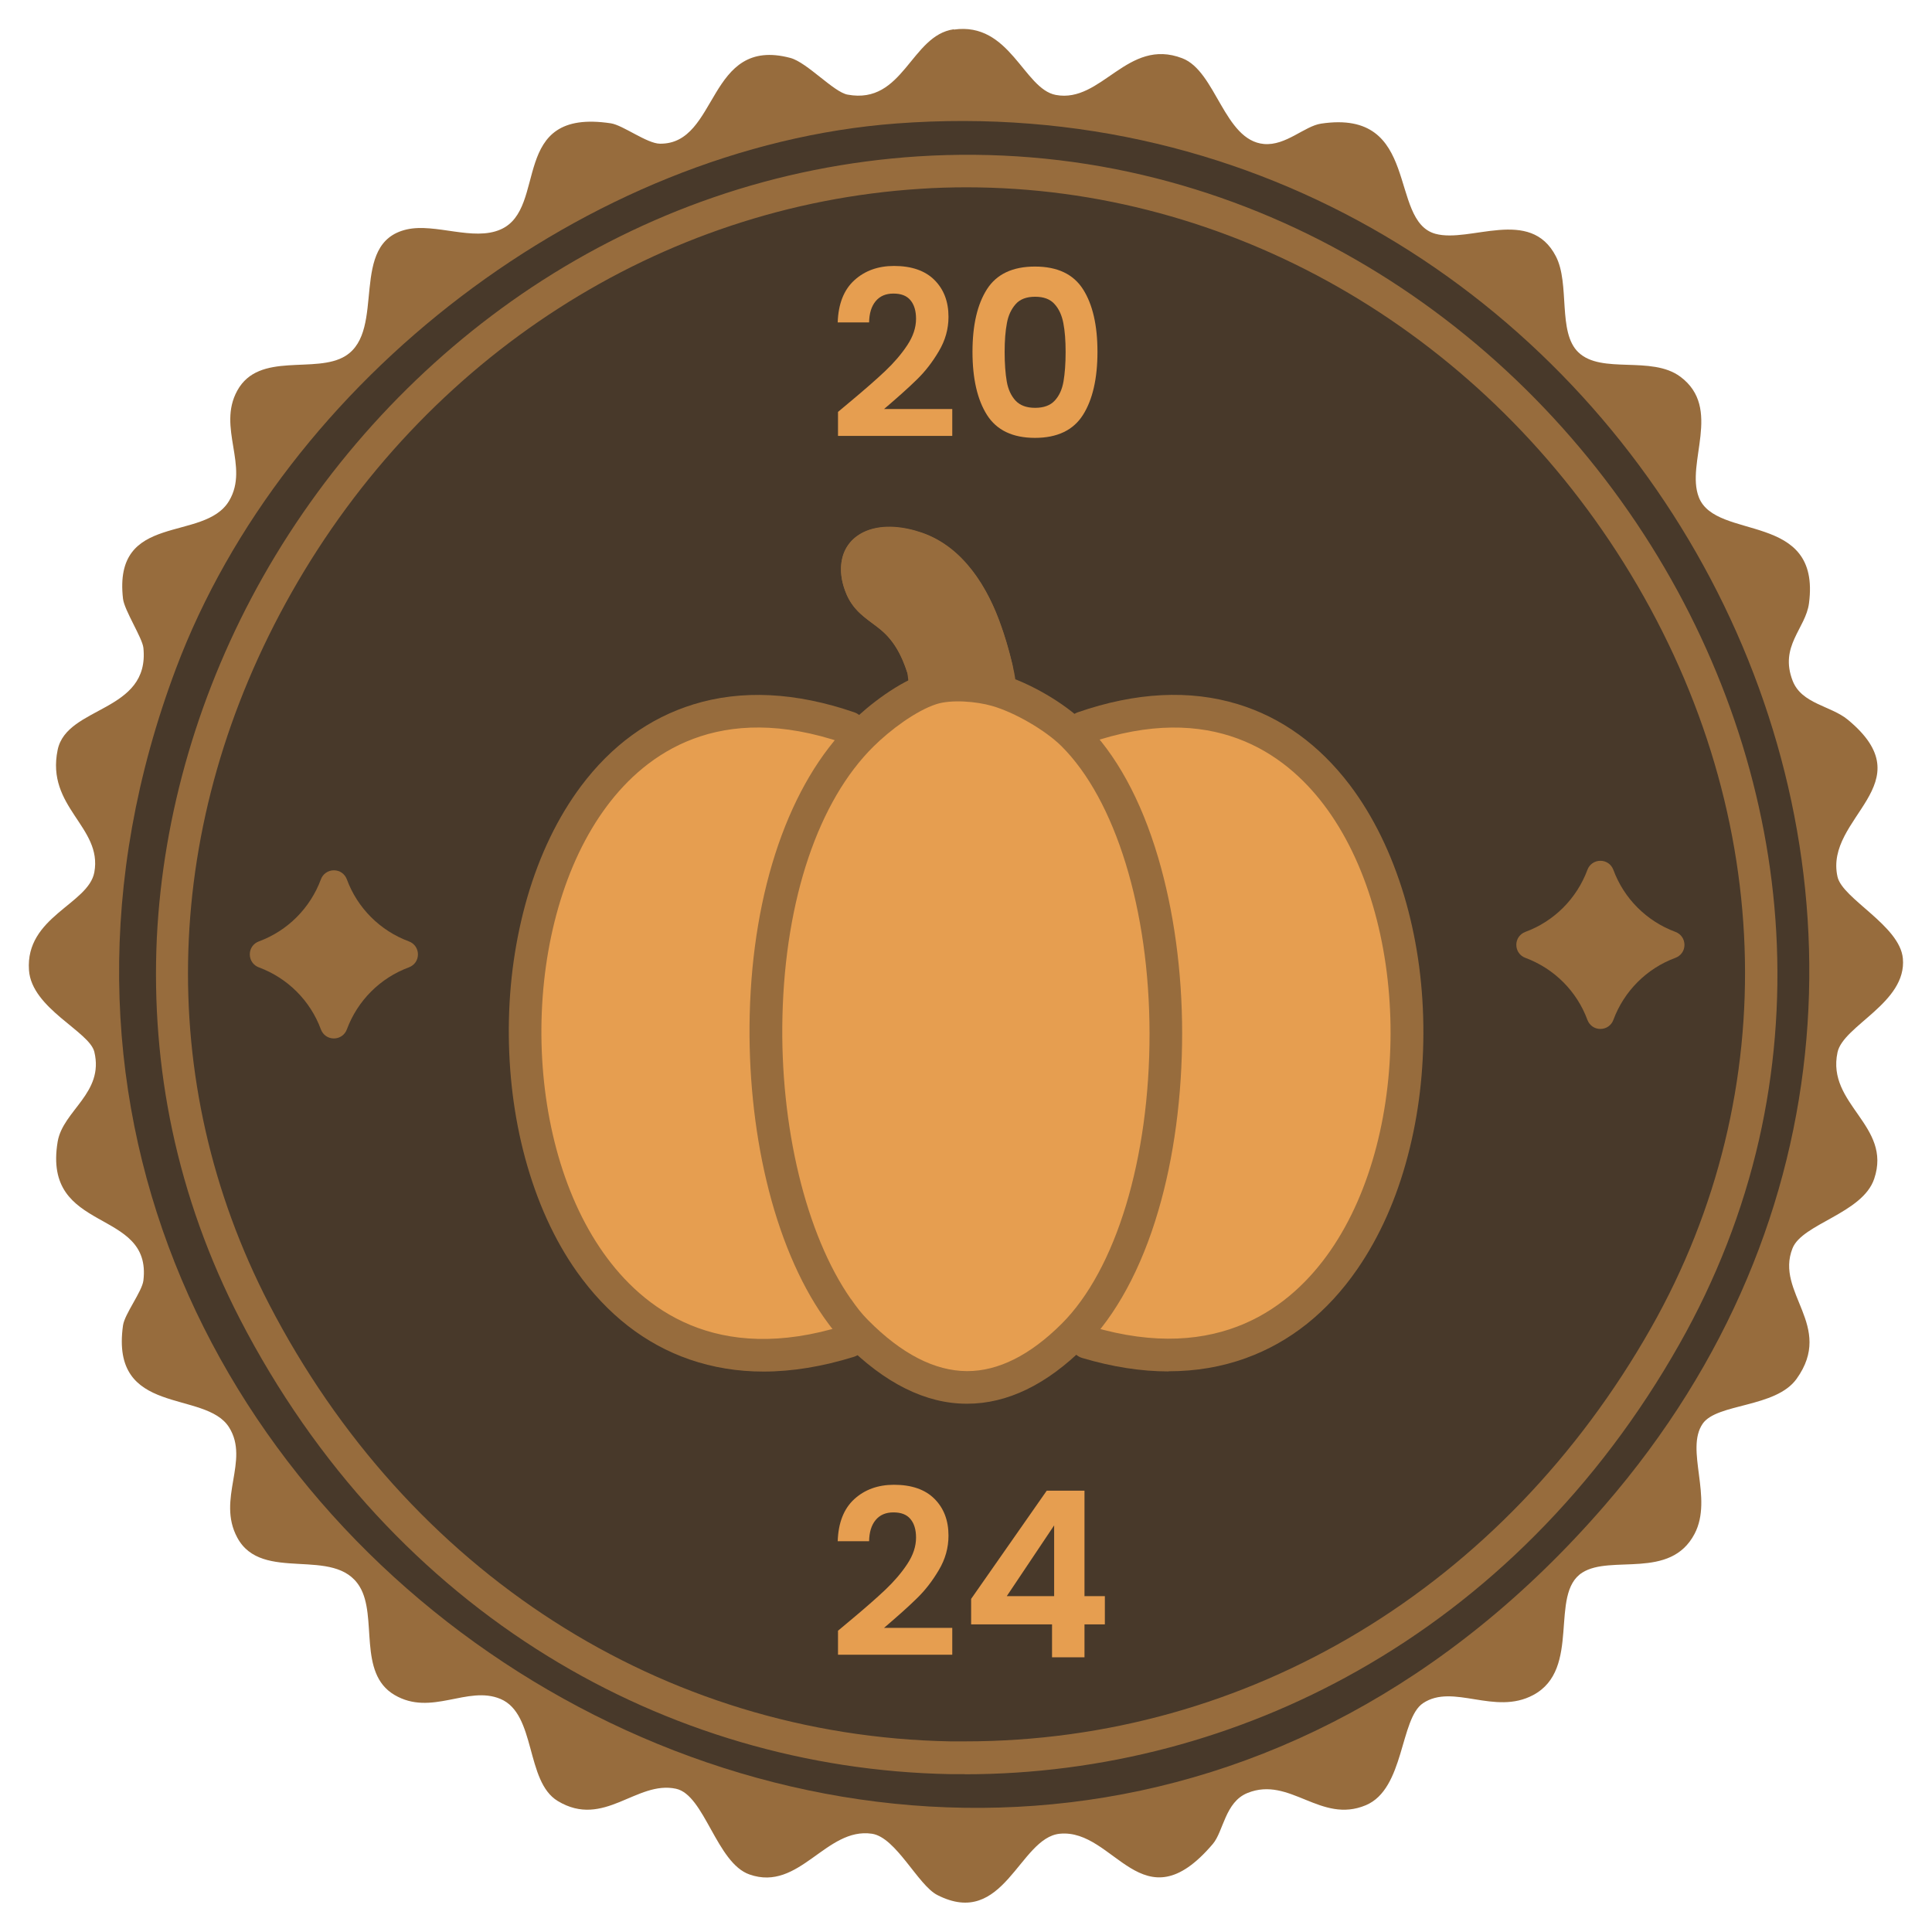 <?xml version="1.0" encoding="UTF-8"?>
<svg id="Layer_1" data-name="Layer 1" xmlns="http://www.w3.org/2000/svg" viewBox="0 0 128 128">
  <defs>
    <style>
      .cls-1 {
        fill: #e69e50;
      }

      .cls-2 {
        fill: #48392a;
      }

      .cls-3 {
        fill: #976c3d;
      }
    </style>
  </defs>
  <path class="cls-3" d="M63.19,1.96c3.73-.53,4.63,3.93,6.76,4.33,3.04.57,4.74-3.83,8.38-2.43,2.24.86,2.77,5.44,5.41,5.68,1.45.13,2.69-1.19,3.79-1.35,6.63-.99,4.43,6.44,7.57,7.3,2.3.63,6.28-1.8,7.98,1.49.95,1.83.1,5.03,1.49,6.36,1.54,1.48,4.84.19,6.76,1.62,2.8,2.09.34,5.7,1.22,7.98,1.13,2.93,8.11.88,7.3,7.03-.22,1.68-1.98,2.83-1.08,5.14.6,1.53,2.52,1.64,3.65,2.57,5.17,4.27-1.57,6.45-.68,10.41.33,1.46,4.13,3.23,4.33,5.41.27,2.94-3.95,4.44-4.33,6.22-.74,3.46,3.63,4.84,2.43,8.38-.77,2.29-4.76,2.97-5.41,4.6-1.18,2.96,2.79,5.13.27,8.65-1.38,1.93-5.27,1.61-6.22,2.97-1.19,1.72.71,4.92-.54,7.3-1.61,3.07-5.54,1.36-7.44,2.57-2.23,1.42-.03,6.39-3.25,8.11-2.56,1.37-5.3-.79-7.3.54-1.54,1.03-1.22,5.68-3.79,6.76-3,1.26-5.03-1.95-7.84-.81-1.49.6-1.59,2.55-2.3,3.38-4.68,5.5-6.49-1.04-10.14-.68-2.69.27-3.69,6.32-8.11,4.06-1.28-.65-2.73-3.82-4.33-4.06-3.05-.45-4.8,3.86-8.11,2.7-2.19-.76-2.98-5.27-4.87-5.68-2.62-.57-4.78,2.66-7.84.81-2.15-1.3-1.42-5.76-3.79-6.76-2.19-.92-4.58,1.18-7.03-.27s-1.1-5.19-2.3-7.17c-1.66-2.74-6.47-.2-8.11-3.25-1.38-2.56.84-5.09-.54-7.3-1.58-2.53-7.89-.67-7.03-6.76.11-.76,1.26-2.24,1.35-2.97.59-4.88-6.71-3.03-5.68-9.2.35-2.07,3.09-3.22,2.43-5.95-.32-1.35-4.15-2.87-4.33-5.41-.25-3.55,3.94-4.37,4.33-6.49.55-3.01-3.22-4.3-2.43-8.11.61-2.94,6.12-2.46,5.68-6.76-.07-.66-1.26-2.48-1.35-3.25-.67-5.8,5.38-3.71,7.03-6.49,1.36-2.29-.81-4.85.54-7.3,1.44-2.63,5.2-1.07,7.17-2.3,2.74-1.71.16-7.49,4.06-8.38,1.9-.43,4.41.8,6.22,0,3.18-1.4.48-8.06,7.3-7.03.8.12,2.39,1.34,3.25,1.35,3.92.05,3.1-7.16,8.65-5.68,1.11.3,2.87,2.27,3.79,2.43,3.7.68,4.18-3.93,7.03-4.33Z"/>
  <path class="cls-2" d="M59.4,8.18c48.27-3.61,79.87,53.48,46.92,91.55-41.77,48.27-115.98,1.28-94.66-55.44C18.85,25.19,38.91,9.72,59.4,8.18Z"/>
  <path class="cls-3" d="M63.91,117.54c-.33,0-.67,0-1,0-9.41-.18-18.62-2.88-26.63-7.82-4.16-2.56-7.97-5.71-11.35-9.36-3.51-3.8-6.55-8.16-9.03-12.96-2.06-3.99-3.57-8.2-4.49-12.53-.88-4.15-1.22-8.43-1.02-12.72.4-8.22,2.83-16.5,7.03-23.93,4.37-7.72,10.54-14.36,17.83-19.2,3.76-2.49,7.8-4.49,12.01-5.94,4.37-1.51,8.94-2.42,13.56-2.72l.07,1.08-.07-1.08c5.01-.32,10.02.09,14.87,1.23,4.64,1.09,9.15,2.83,13.39,5.19,8.2,4.55,15.22,11.25,20.31,19.37,4.92,7.86,7.79,16.71,8.29,25.59.26,4.65-.12,9.28-1.14,13.77-1.07,4.7-2.85,9.26-5.28,13.55-2.67,4.72-5.89,8.98-9.56,12.66-3.52,3.54-7.48,6.56-11.75,8.97-7.95,4.5-16.94,6.86-26.04,6.86ZM64.03,12.41c-1.02,0-2.05.03-3.07.1-17.22,1.1-32.79,11.1-41.65,26.76-8.59,15.18-9.13,32.35-1.49,47.12,9.2,17.78,26.07,28.62,45.13,28.98.33,0,.66,0,.99,0,18.76,0,35.69-10.19,45.45-27.4,8.9-15.71,8.22-34.66-1.82-50.69-9.73-15.54-26.2-24.87-43.53-24.87Z"/>
  <g>
    <g>
      <path class="cls-3" d="M66.03,48.74c-1.25-.36-3.1-.51-4.33-.11-.18-1.48-.07-2.94-.54-4.38-1.29-4.01-3.4-3.53-4.11-5.41-.8-2.09.48-3.08,2.49-2.81,4.04.54,5.65,4.75,6.49,8.22.5,2.06.05,2.24,0,4.49Z"/>
      <path class="cls-3" d="M66.67,49.61c-.32.16-.8.22-1.17.11-.85-.2-1.76-.29-2.63-.22-.31.03-.6.08-.85.16-.57.18-1.18-.13-1.36-.7-.26-1.47-.09-2.96-.53-4.33-1.15-3.66-2.96-2.93-4.03-5.23-.71-1.61-.51-3.46,1.27-4.22,1.16-.48,2.56-.29,3.71.11,2.75.95,4.37,3.62,5.27,6.23.23.66.43,1.33.6,2,.19.73.35,1.42.38,2.2.02.7-.12,1.44-.18,2.11-.01.11-.03.35-.03.46-.01.19-.02.39-.08.58-.07.26-.22.53-.38.73h0ZM65.39,47.87c-.2.02-.41.21-.43.41,0,0,0,0,0,0h0s0-.04,0-.04c.02-.53.09-1.13.16-1.63.02-.14.04-.3.05-.44.05-.55-.06-1.1-.18-1.65-.19-.77-.4-1.54-.66-2.29-.76-2.18-2.1-4.58-4.54-5.08-.54-.11-1.3-.2-1.73.11-.21.18-.16.49-.12.75.1.44.25.79.63,1.1.38.33,1.04.74,1.6,1.29.28.27.54.58.77.9.66.93,1.1,1.99,1.39,3.08.35,1.38.29,2.77.45,4.1,0,0-1.41-.9-1.41-.9.45-.14.89-.22,1.31-.26,1.13-.1,2.25,0,3.35.27,0,0,.02,0,.02,0h0s0,0,0,0c-.23-.06-.53.06-.66.24h0Z"/>
    </g>
    <g>
      <path class="cls-3" d="M66.03,44.25c-.84-3.47-2.45-7.68-6.49-8.22-2.01-.27-3.29.72-2.49,2.81.72,1.88,2.82,1.4,4.11,5.41"/>
      <path class="cls-3" d="M64.98,44.51c-.63-2.46-1.49-5.22-3.65-6.69-.48-.32-1.04-.54-1.61-.65-.49-.09-1.08-.16-1.54.04-.13.06-.23.14-.27.28-.08.3.04.74.17,1.04.17.39.46.62.82.89.63.46,1.29.97,1.8,1.62.68.84,1.15,1.88,1.48,2.89.13.89.33,2.17.33,2.8.11.14-1.89.77-2.11.55-.14-.9-.16-1.81-.28-2.69-.38-1.19-.94-2.26-1.96-3.02-.88-.67-1.69-1.18-2.12-2.3-.84-2.08-.02-4.04,2.33-4.32.89-.09,1.75.05,2.59.32,2.65.85,4.33,3.39,5.24,5.87.36.95.64,1.92.87,2.88.16,1.02.21,2.01.12,3.03-.04.12-.2.07-.4.06-.48-.05-1.08-.17-1.49-.35-.08-.04-.08-.06-.09-.09-.11-.6-.16-1.47-.24-2.14h0Z"/>
    </g>
  </g>
  <path class="cls-1" d="M66.03,45.72c1.66.48,3.82,1.72,5.04,2.92l.69-.43c28.23-9.74,28.89,49.23.25,40.72l-.92-.46c-4.81,4.79-9.66,4.48-14.34-.24l-.5.63c-28.79,8.99-28.45-50.41,0-40.65l.87.46c1.17-1.15,3.02-2.55,4.58-3.06,1.23-.4,3.08-.25,4.33.11Z"/>
  <path class="cls-3" d="M77.42,90.86c-1.82,0-3.73-.3-5.72-.89-.57-.17-.9-.77-.73-1.35s.77-.9,1.35-.73c8.46,2.51,13.27-1.35,15.82-5.03,5.49-7.93,5.28-22.01-.43-29.54-2.59-3.42-7.41-6.91-15.59-4.08-.56.19-1.18-.1-1.38-.67s.1-1.18.67-1.38c3.84-1.33,7.41-1.51,10.59-.54,2.9.88,5.4,2.69,7.43,5.36,1.54,2.04,2.75,4.51,3.6,7.34.8,2.69,1.23,5.57,1.27,8.56.04,2.99-.3,5.89-1.02,8.63-.75,2.88-1.89,5.42-3.36,7.55-1.97,2.85-4.45,4.83-7.38,5.89-1.6.58-3.31.87-5.11.87Z"/>
  <g>
    <path class="cls-1" d="M55.48,86.67c-6.47-9.25-6.68-29.81,1.64-38,1.17-1.15,3.02-2.55,4.58-3.06,1.23-.4,3.08-.25,4.33.11,1.66.48,3.82,1.72,5.04,2.92,8.28,8.18,8.17,31.72.02,39.83-4.81,4.79-9.66,4.48-14.34-.24-.51-.51-.86-.98-1.27-1.56Z"/>
    <path class="cls-3" d="M64.08,93s-.02,0-.03,0c-2.73,0-5.44-1.36-8.07-4.01-.56-.56-.94-1.07-1.39-1.7,0,0,0,0,0,0-1.64-2.34-2.96-5.48-3.81-9.06-.82-3.44-1.2-7.24-1.11-10.99.2-8.31,2.64-15.36,6.69-19.35,1.24-1.22,3.2-2.73,5.01-3.31,1.5-.49,3.58-.3,4.96.1,1.86.54,4.17,1.88,5.5,3.19,2.11,2.09,3.76,5.09,4.9,8.94,1.03,3.49,1.59,7.51,1.59,11.64,0,4.16-.54,8.24-1.58,11.77-1.12,3.83-2.82,6.95-4.89,9.02-2.51,2.5-5.12,3.76-7.77,3.76ZM56.37,86.05c.39.56.7.97,1.15,1.42,2.21,2.23,4.41,3.36,6.54,3.37,0,0,.01,0,.02,0,2.06,0,4.16-1.05,6.25-3.13,3.61-3.59,5.84-10.97,5.83-19.25-.01-8.19-2.26-15.48-5.85-19.04-1.07-1.05-3.08-2.22-4.58-2.65-1.04-.3-2.69-.44-3.69-.12-1.36.44-3.07,1.72-4.16,2.8-3.65,3.6-5.85,10.1-6.04,17.86-.18,7.31,1.56,14.5,4.53,18.75h0Z"/>
  </g>
  <path class="cls-3" d="M50.58,90.87c-1.72,0-3.35-.27-4.89-.8-2.95-1.02-5.46-2.98-7.47-5.81-1.5-2.12-2.65-4.66-3.43-7.54-.74-2.74-1.1-5.65-1.08-8.65.02-3,.44-5.89,1.22-8.6.83-2.85,2.03-5.33,3.56-7.38,2.02-2.7,4.53-4.52,7.44-5.42,3.2-.99,6.79-.81,10.66.52.57.19.87.81.67,1.37-.19.57-.81.87-1.37.67-8.26-2.83-13.08.7-15.67,4.16-5.7,7.61-5.82,21.73-.24,29.62,2.59,3.66,7.45,7.47,15.95,4.81.57-.18,1.18.14,1.36.71.18.57-.14,1.18-.71,1.36-2.09.65-4.1.98-6,.98Z"/>
  <path class="cls-3" d="M27.69,63.23c0,.39-.23.72-.6.86-1.9.7-3.4,2.2-4.11,4.11-.13.36-.47.6-.86.6s-.72-.23-.86-.6c-.7-1.9-2.2-3.4-4.11-4.11-.36-.13-.6-.47-.6-.86s.23-.72.6-.86c1.9-.7,3.4-2.2,4.11-4.11.13-.36.47-.6.86-.6s.72.23.86.6c.7,1.9,2.2,3.4,4.11,4.11.36.13.6.47.6.86Z"/>
  <path class="cls-3" d="M111.6,62.6c0,.39-.23.72-.6.86-1.9.7-3.4,2.2-4.11,4.11-.13.36-.47.6-.86.6s-.72-.23-.86-.6c-.7-1.9-2.2-3.4-4.11-4.11-.36-.13-.6-.47-.6-.86s.23-.72.6-.86c1.9-.7,3.4-2.2,4.11-4.11.13-.36.47-.6.86-.6s.72.23.86.6c.7,1.9,2.2,3.4,4.11,4.11.36.13.6.47.6.86Z"/>
  <g>
    <path class="cls-1" d="M56.31,107.38c.98-.82,1.76-1.5,2.34-2.05.58-.55,1.07-1.12,1.46-1.71.39-.59.58-1.17.58-1.75,0-.52-.12-.93-.37-1.23-.25-.3-.62-.44-1.13-.44s-.9.17-1.18.51c-.28.34-.42.81-.43,1.4h-2.08c.04-1.23.41-2.16,1.1-2.79.69-.63,1.57-.95,2.63-.95,1.16,0,2.06.31,2.68.93.62.62.93,1.43.93,2.44,0,.8-.21,1.56-.64,2.28-.43.73-.92,1.36-1.47,1.89-.55.54-1.27,1.18-2.16,1.94h4.52v1.78h-7.57v-1.59l.8-.67Z"/>
    <path class="cls-1" d="M64.34,107.62v-1.69l5.01-7.17h2.5v6.99h1.35v1.87h-1.35v2.18h-2.15v-2.18h-5.36ZM69.84,101.06l-3.14,4.69h3.14v-4.69Z"/>
  </g>
  <g>
    <path class="cls-1" d="M56.31,26.63c.98-.82,1.76-1.5,2.34-2.05.58-.55,1.07-1.12,1.46-1.71.39-.59.58-1.17.58-1.75,0-.52-.12-.93-.37-1.23-.25-.3-.62-.44-1.13-.44s-.9.17-1.18.51c-.28.34-.42.81-.43,1.4h-2.08c.04-1.23.41-2.16,1.1-2.79.69-.63,1.57-.95,2.63-.95,1.16,0,2.06.31,2.68.93.62.62.93,1.43.93,2.44,0,.8-.21,1.56-.64,2.28-.43.73-.92,1.36-1.47,1.89-.55.54-1.27,1.18-2.16,1.94h4.52v1.78h-7.57v-1.59l.8-.67Z"/>
    <path class="cls-1" d="M65.39,19.16c.64-1,1.7-1.5,3.18-1.5s2.54.5,3.18,1.5c.64,1,.96,2.39.96,4.15s-.32,3.17-.96,4.18c-.64,1.01-1.7,1.52-3.18,1.52s-2.54-.51-3.18-1.52c-.64-1.01-.96-2.41-.96-4.18s.32-3.15.96-4.15ZM70.45,21.41c-.1-.52-.29-.94-.58-1.26-.29-.33-.72-.49-1.29-.49s-1,.16-1.29.49c-.29.33-.49.75-.58,1.26-.1.52-.15,1.15-.15,1.91s.05,1.43.14,1.95c.09.53.29.95.58,1.27.3.32.73.48,1.3.48s1.01-.16,1.3-.48c.3-.32.49-.75.58-1.27.09-.53.14-1.18.14-1.95s-.05-1.39-.15-1.91Z"/>
  </g>
</svg>